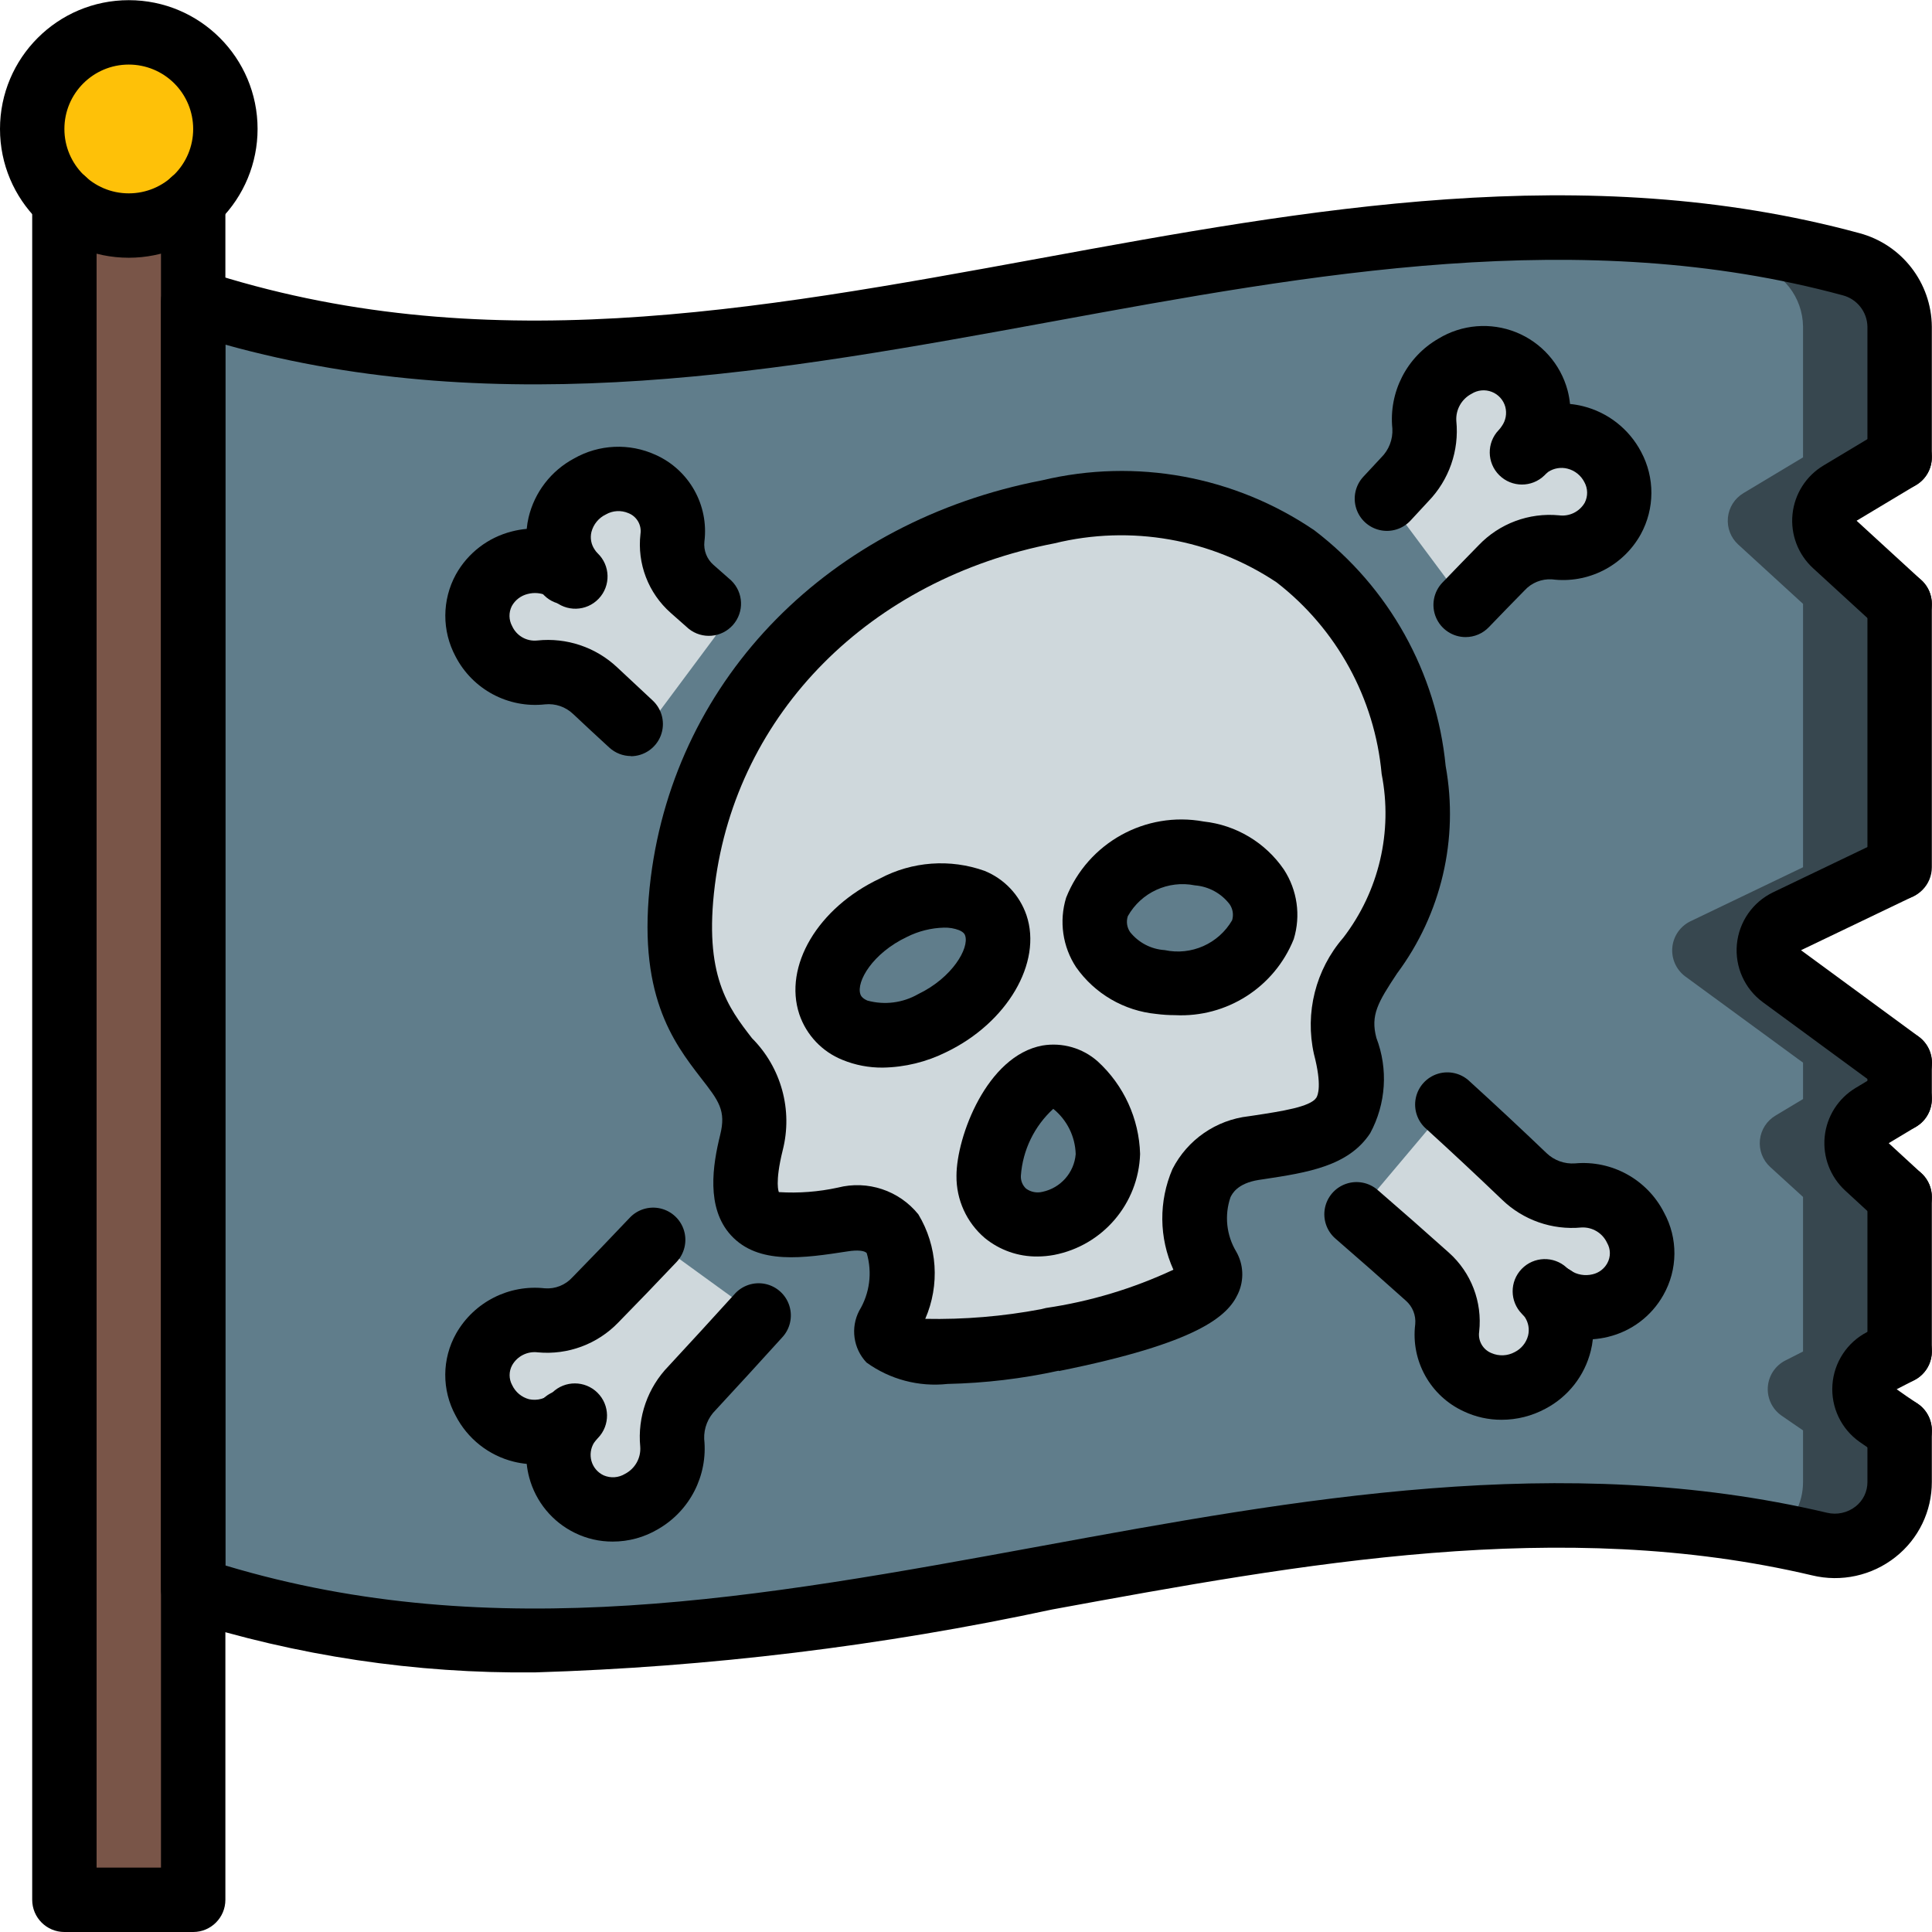 <svg height="512pt" viewBox="0 0 512.045 512" width="512pt" xmlns="http://www.w3.org/2000/svg"><path d="m486.316 144.32 17.148 15.703v69.801l-29.863 14.336c-2.691 1.316-4.5 3.934-4.777 6.914-.281 2.98 1.012 5.891 3.41 7.68l31.23 22.867v9.645l-7.25 4.352c-2.34 1.371-3.887 3.766-4.172 6.461-.285 2.691.723 5.363 2.719 7.191l8.703 7.938v40.961l-4.691 2.387c-2.668 1.359-4.43 4.02-4.641 7.008-.207 2.988 1.164 5.867 3.617 7.586 1.793 1.281 3.754 2.559 5.715 3.926v13.652c-.023 5.25-2.461 10.195-6.609 13.41-4.148 3.219-9.547 4.344-14.637 3.059-3.926-.938-7.852-1.793-11.777-2.473-23.348-4.297-47.109-5.926-70.824-4.867-90.027 2.988-180.141 35.84-270.25 32.598-26.559-.68-52.883-5.164-78.168-13.312v-341.332c25.258 8.148 51.551 12.629 78.082 13.312 89.941 3.156 179.883-29.441 269.738-32.598 30.824-1.504 61.699 1.688 91.562 9.473 7.527 1.992 12.801 8.766 12.883 16.555v34.645l-15.785 9.473c-2.324 1.383-3.855 3.789-4.125 6.48-.27 2.695.754 5.355 2.762 7.172zm0 0" fill="#37474f"/><path d="m460.715 144.32 17.152 15.703v69.801l-29.867 14.336c-2.688 1.316-4.5 3.934-4.777 6.914s1.016 5.891 3.41 7.68l31.234 22.867v9.645l-7.254 4.352c-2.336 1.371-3.883 3.766-4.172 6.461-.285 2.691.723 5.363 2.723 7.191l8.703 7.938v40.961l-4.695 2.387c-2.668 1.359-4.43 4.02-4.637 7.008-.211 2.988 1.16 5.867 3.613 7.586 1.793 1.281 3.754 2.559 5.719 3.926v13.652c.031 5.617-2.758 10.871-7.426 13.996-4.062 2.711-9.07 3.609-13.824 2.473-18.711-4.328-37.805-6.785-57-7.34-90.113-3.242-180.227 29.613-270.25 32.598-26.559-.68-52.883-5.164-78.168-13.312v-334.418c25.652 5.43 51.887 7.578 78.082 6.398 89.941-2.988 179.883-35.668 269.738-32.598 22.281.555 44.422 3.734 65.961 9.473 7.531 1.992 12.805 8.766 12.887 16.555v34.645l-15.789 9.473c-2.324 1.383-3.852 3.789-4.121 6.48-.27 2.695.754 5.355 2.758 7.172zm0 0" fill="#607d8b"/><path d="m170.504 331.277c-4.262 4.473-8.527 8.879-12.801 13.219-4.281 3.621-9.754 5.52-15.359 5.332-5.797-.293-11.262 2.723-14.105 7.785-2.355 4.223-2.355 9.367 0 13.594 1.93 3.859 5.426 6.703 9.598 7.801 4.172 1.098 8.617.348 12.195-2.059.852-.551 1.645-1.184 2.367-1.895-.699.723-1.348 1.492-1.938 2.305-3.812 5.645-3.18 13.184 1.516 18.117 4.699 4.934 12.199 5.934 18.023 2.402 5.547-3.102 8.734-9.195 8.117-15.52-.438-5.371 1.484-10.668 5.266-14.508 4.75-5.121 9.5-10.297 14.258-15.531.82-.902 1.219-2.113 1.098-3.328-.117-1.215-.746-2.32-1.73-3.047l-20.965-15.215c-1.727-1.211-4.082-.98-5.539.547zm0 0" fill="#cfd8dc"/><path d="m380.918 296.402c.746-.898 1.828-1.449 2.992-1.527 1.164-.078 2.309.32 3.172 1.109 5.625 5.16 11.25 10.434 16.867 15.82 3.816 3.66 9.023 5.492 14.285 5.035 6.332-.527 12.348 2.852 15.191 8.531 2.363 4.223 2.363 9.371 0 13.594-2.145 3.648-5.699 6.246-9.82 7.188-4.125.941-8.453.141-11.965-2.211-.852-.523-1.645-1.133-2.363-1.824.695.699 1.344 1.449 1.934 2.242 2.348 3.543 3.07 7.918 1.984 12.023-1.086 4.105-3.875 7.555-7.664 9.473-4.289 2.336-9.422 2.523-13.867.504-5.594-2.473-8.895-8.332-8.109-14.398.559-5.121-1.406-10.195-5.262-13.609-5.207-4.676-10.41-9.273-15.609-13.797-1.758-1.535-1.961-4.195-.453-5.973zm0 0" fill="#cfd8dc"/><path d="m51.199 53.184v433.238c0 9.387-14.914 17.066-33.133 17.066h-1v-450.305zm0 0" fill="#795548"/><path d="m64 34.156c0 14.137-11.461 25.598-25.602 25.598-14.137 0-25.598-11.461-25.598-25.598 0-14.141 11.461-25.602 25.598-25.602 14.141 0 25.602 11.461 25.602 25.602zm0 0" fill="#fec108"/><g fill="#cfd8dc"><path d="m374.699 204.055c-6.059-47.191-42.41-78.934-96.855-68.438-54.441 10.496-90.793 50.09-96.852 97.879-6.059 48.211 24.234 44.969 18.176 69.289-6.059 24.492 6.059 23.211 24.148 20.395 18.09-2.816 18.176 14.848 12.117 27.734-6.059 13.055 42.41 4.523 42.41 4.352s48.387-8.617 42.328-19.371c-6.059-10.754-6.059-28.758 12.117-31.574 18.176-2.816 30.293-4.012 24.234-27.137-6.059-23.125 24.234-26.367 18.176-73.129zm-127.574 67.07c-12.203 5.891-24.32 3.5-27.137-5.031-2.816-8.535 4.695-19.801 16.812-25.516 12.117-5.719 24.32-3.754 27.137 4.691 2.816 8.449-4.695 20.055-16.812 25.855zm30.719 53.078c-3.848.969-7.926.078-11.023-2.398-3.098-2.48-4.859-6.266-4.762-10.23 0-8.531 7.082-24.492 15.785-26.113 8.707-1.621 15.789 11.777 15.789 20.395-.418 9.02-6.934 16.59-15.789 18.348zm56.832-77.824c-4.773 10.32-15.969 16.059-27.133 13.91-12.117-1.621-19.629-10.496-16.812-19.969 4.66-10.445 15.898-16.312 27.137-14.164 12.117 1.707 19.711 10.836 16.809 20.223zm0 0"/><path d="m369.492 134.766c-1.34-1.793-1.039-4.32.684-5.746 5.031-3.914 7.77-10.086 7.297-16.441-.598-6.32 2.582-12.395 8.113-15.508 5.82-3.5 13.289-2.5 17.977 2.414 4.691 4.91 5.344 12.418 1.574 18.066-.543.852-1.176 1.641-1.887 2.355.727-.695 1.496-1.348 2.305-1.945 3.609-2.371 8.055-3.094 12.227-1.984 4.172 1.109 7.676 3.945 9.629 7.797 2.293 4.238 2.293 9.352 0 13.594-2.82 5.055-8.277 8.059-14.055 7.738-5.605-.18-11.074 1.719-15.359 5.336-2.016 2.047-4.027 4.109-6.035 6.195-.867.902-2.09 1.375-3.34 1.297s-2.406-.703-3.152-1.707zm0 0"/><path d="m189.371 168.898c1.344-1.789 1.047-4.316-.672-5.746-5.035-3.91-7.777-10.082-7.305-16.441.598-6.316-2.582-12.391-8.109-15.504-5.816-3.504-13.285-2.504-17.977 2.41-4.688 4.91-5.34 12.418-1.57 18.066.535.855 1.164 1.645 1.875 2.355-.723-.699-1.492-1.348-2.305-1.945-3.605-2.371-8.051-3.098-12.223-1.984-4.172 1.109-7.672 3.945-9.621 7.797-2.297 4.242-2.297 9.352 0 13.594 2.816 5.055 8.27 8.059 14.047 7.738 5.602-.18 11.074 1.719 15.359 5.336 2.012 2.047 4.027 4.113 6.039 6.195.871.898 2.09 1.371 3.34 1.293 1.246-.078 2.398-.703 3.148-1.703zm0 0"/></g><path d="m51.199 512.023h-34.133c-4.711 0-8.531-3.82-8.531-8.535v-450.305c0-4.711 3.82-8.531 8.531-8.531 4.715 0 8.535 3.82 8.535 8.531v441.773h17.066v-441.773c0-4.711 3.82-8.531 8.531-8.531 4.715 0 8.535 3.82 8.535 8.531v450.305c0 4.715-3.82 8.535-8.535 8.535zm0 0"/><path d="m34.133 68.289c-18.852 0-34.133-15.281-34.133-34.133s15.281-34.133 34.133-34.133c18.852 0 34.133 15.281 34.133 34.133 0 9.051-3.594 17.734-9.996 24.137-6.402 6.398-15.082 9.996-24.137 9.996zm0-51.199c-9.426 0-17.066 7.641-17.066 17.066s7.641 17.066 17.066 17.066c9.426 0 17.066-7.641 17.066-17.066 0-4.527-1.797-8.867-4.996-12.066-3.203-3.203-7.543-5-12.07-5zm0 0"/><path d="m503.465 238.359c-4.711 0-8.531-3.82-8.531-8.535v-69.801c0-4.715 3.82-8.535 8.531-8.535 4.715 0 8.535 3.82 8.535 8.535v69.801c0 4.715-3.82 8.535-8.535 8.535zm0 0"/><path d="m141.789 443.219c-31.625.344-63.105-4.371-93.242-13.969-3.508-1.148-5.879-4.418-5.879-8.109v-341.332c0-2.734 1.312-5.301 3.523-6.906 2.215-1.605 5.062-2.051 7.664-1.199 73.266 23.969 145.449 10.727 221.863-3.277 70.828-12.996 144.148-26.453 217.09-6.656 11.238 3.008 19.094 13.145 19.191 24.781v34.645c0 4.715-3.82 8.535-8.535 8.535-4.711 0-8.531-3.82-8.531-8.535v-34.645c-.078-3.938-2.773-7.344-6.59-8.32-69.238-18.773-140.559-5.676-209.543 6.973-71.52 13.105-145.375 26.605-219.066 6.125v323.551c71.336 21.453 141.652 8.535 216.047-5.121 68.008-12.484 138.316-25.395 208.391-8.863 2.656.648 5.461.043 7.613-1.641 2.008-1.566 3.172-3.98 3.148-6.527v-13.652c0-4.715 3.82-8.535 8.531-8.535 4.715 0 8.535 3.82 8.535 8.535v13.652c.023 7.766-3.527 15.109-9.625 19.918-6.23 4.938-14.391 6.73-22.117 4.855-66.562-15.703-135.109-3.117-201.387 9.043-45.098 9.688-90.977 15.266-137.082 16.676zm0 0"/><path d="m503.465 366.699c-4.711 0-8.531-3.82-8.531-8.531v-40.961c0-4.715 3.82-8.535 8.531-8.535 4.715 0 8.535 3.82 8.535 8.535v40.961c0 4.711-3.82 8.531-8.535 8.531zm0 0"/><path d="m503.465 299.797c-4.711 0-8.531-3.82-8.531-8.531v-9.645c0-4.711 3.82-8.531 8.531-8.531 4.715 0 8.535 3.82 8.535 8.531v9.645c0 4.711-3.82 8.531-8.535 8.531zm0 0"/><path d="m251.109 366.77c-7.609.824-15.258-1.199-21.461-5.684-3.504-3.703-4.277-9.219-1.918-13.738 2.77-4.57 3.492-10.098 1.988-15.227-.523-.707-2.484-.902-5.027-.492-11.656 1.789-23.715 3.652-30.969-4.27-6.656-7.277-4.812-18.652-2.859-26.562 1.625-6.492-.34-9.027-5.117-15.156-7.23-9.387-17.145-22.227-13.262-53.152 6.715-53.07 47.445-94.355 103.73-105.215 24.848-5.93 51.039-1.113 72.148 13.266 19.773 15.074 32.379 37.703 34.785 62.449 3.512 19.32-1.148 39.23-12.879 54.98-5.078 7.68-7.074 11.023-5.488 17.066 3.168 8.262 2.57 17.488-1.629 25.273-5.758 8.773-16.664 10.438-28.219 12.195l-1.324.195c-5.691.906-7.039 3.68-7.492 4.594-1.645 4.801-1.082 10.082 1.539 14.43 1.941 3.402 2.121 7.535.477 11.094-2.723 5.973-10.504 13.09-47.504 20.539v-.102c-9.703 2.125-19.59 3.301-29.52 3.516zm-5.887-17.254c10.301.211 20.598-.648 30.719-2.562.402-.117.855-.223 1.281-.316 11.688-1.719 23.062-5.137 33.766-10.145-3.832-8.465-3.922-18.152-.246-26.684 3.965-7.758 11.555-13.012 20.215-13.988l1.375-.203c7.348-1.117 14.934-2.277 16.527-4.691.41-.625 1.555-3.277-.621-11.59-2.441-10.93.441-22.367 7.773-30.832 9.465-12.324 13.172-28.125 10.172-43.375-1.82-20.066-11.91-38.473-27.844-50.809-17.312-11.543-38.672-15.297-58.883-10.34-48.902 9.438-84.23 44.988-89.992 90.57-2.996 23.938 3.535 32.43 9.848 40.594 7.754 7.773 10.844 19.051 8.133 29.688-2.168 8.758-1.023 11.094-1.016 11.094 5.242.328 10.504-.074 15.633-1.195 7.887-2.012 16.223.758 21.332 7.094 5.055 8.391 5.738 18.707 1.828 27.691zm0 0"/><path d="m233.957 282.93c-3.66.035-7.293-.66-10.684-2.051-5.379-2.164-9.547-6.566-11.418-12.055-4.266-12.801 4.918-28.266 21.336-36.004 8.555-4.551 18.633-5.289 27.758-2.031 5.219 2.121 9.262 6.398 11.094 11.727 4.266 12.602-5.121 28.551-21.25 36.309-5.23 2.609-10.984 4.016-16.836 4.105zm16.215-37.098c-3.395.09-6.727.922-9.762 2.441-9.191 4.344-13.484 11.887-12.391 15.18.086.273.359 1.059 1.859 1.707 4.539 1.25 9.383.633 13.465-1.707 9.148-4.395 13.551-12.234 12.461-15.484-.078-.273-.301-.906-1.605-1.461-1.273-.484-2.629-.715-3.992-.676zm0 0"/><path d="m311.414 269.027c-1.648 0-3.297-.105-4.93-.316-8.566-.824-16.344-5.355-21.285-12.398-3.574-5.434-4.543-12.176-2.645-18.398 5.781-14.582 21.062-23.047 36.488-20.207 8.59.941 16.34 5.586 21.223 12.715 3.57 5.461 4.531 12.223 2.621 18.457-5.113 12.746-17.754 20.84-31.473 20.148zm-12.508-26.223c-.461 1.426-.234 2.98.613 4.215 2.25 2.809 5.582 4.543 9.172 4.77 7.039 1.508 14.246-1.688 17.863-7.91.438-1.449.191-3.023-.676-4.266-2.219-2.887-5.559-4.699-9.191-4.984-7.07-1.418-14.254 1.883-17.781 8.176zm0 0"/><path d="m274.961 332.992c-5.078.055-10.012-1.676-13.941-4.887-4.836-4.109-7.594-10.16-7.52-16.504 0-10.301 8.02-31.82 22.793-34.527 5.262-.879 10.641.668 14.633 4.207 6.914 6.32 10.969 15.172 11.238 24.535-.414 13.148-9.875 24.258-22.793 26.758-1.453.27-2.93.41-4.41.418zm4.191-39.133c-5.023 4.594-8.098 10.934-8.586 17.723-.074 1.285.426 2.535 1.367 3.414 1.254.918 2.852 1.23 4.359.855 4.82-1.02 8.398-5.078 8.805-9.984-.129-4.68-2.301-9.07-5.945-12.008zm0 0"/><path d="m167.254 200.359c-2.141 0-4.203-.805-5.777-2.254-3.191-2.922-6.383-5.887-9.574-8.891-1.988-1.902-4.711-2.84-7.449-2.559-9.762 1.086-19.188-3.953-23.707-12.672-3.66-6.801-3.629-14.988.078-21.762 3.168-5.684 8.543-9.809 14.855-11.398 1.285-.332 2.594-.559 3.918-.676.098-1.02.262-2.031.492-3.031 1.59-6.68 5.965-12.363 12.016-15.605 6.633-3.793 14.684-4.16 21.633-.988 8.898 3.98 14.152 13.305 12.953 22.98-.258 2.324.633 4.629 2.391 6.176l4.691 4.129c3.297 3.168 3.516 8.363.496 11.793-3.02 3.43-8.199 3.875-11.758 1.008l-4.762-4.207c-5.926-5.238-8.914-13.043-8.004-20.898.355-2.363-.973-4.66-3.199-5.527-1.938-.832-4.152-.703-5.977.348-1.895.91-3.293 2.609-3.82 4.645-.387 1.602-.078 3.297.852 4.656.215.348.469.672.762.957 3.418 3.246 3.559 8.648.312 12.066-3.242 3.418-8.645 3.562-12.066.316-.488-.391-1.004-.75-1.543-1.074-1.625-.777-3.473-.949-5.215-.488-1.789.434-3.316 1.598-4.207 3.207-.848 1.68-.812 3.672.094 5.316 1.172 2.582 3.867 4.113 6.684 3.801 7.738-.816 15.449 1.773 21.129 7.098 3.148 2.961 6.289 5.871 9.387 8.766 2.586 2.379 3.449 6.102 2.176 9.375-1.277 3.277-4.43 5.434-7.945 5.438zm0 0"/><path d="m150.188 160.203c-2.238.023-4.395-.855-5.973-2.441-1.625-1.613-2.543-3.797-2.562-6.086-.008-2.148.855-4.211 2.391-5.715l.512-.512c2.176-2.168 5.352-2.996 8.309-2.172 2.957.82 5.246 3.172 5.988 6.152.746 2.98-.168 6.129-2.395 8.246-1.684 1.621-3.93 2.527-6.27 2.527zm0 0"/><path d="m388.445 168.828c-3.422 0-6.512-2.043-7.852-5.188-1.34-3.148-.672-6.793 1.699-9.258 3.188-3.324 6.379-6.609 9.574-9.867 5.508-5.785 13.367-8.719 21.316-7.961 2.742.375 5.441-.949 6.828-3.344.871-1.711.84-3.746-.086-5.426-.902-1.789-2.531-3.098-4.473-3.594-1.75-.449-3.609-.141-5.121.852-.074.094-.527.41-.93.855l-.066.066c-3.328 3.258-8.656 3.246-11.969-.031-3.312-3.273-3.387-8.602-.168-11.965l.055-.051c.281-.309.539-.641.766-.992 1.059-1.48 1.402-3.355.938-5.117-.5-1.82-1.836-3.293-3.594-3.977-1.762-.684-3.742-.492-5.34.512-2.652 1.387-4.238 4.203-4.051 7.191.793 7.859-1.93 15.668-7.434 21.336l-4.676 5.051c-2.062 2.246-5.168 3.219-8.145 2.555-2.973-.664-5.371-2.863-6.281-5.773-.914-2.906-.207-6.082 1.855-8.328l4.762-5.121c2.047-2.012 3.129-4.812 2.969-7.68-.984-9.66 3.797-18.996 12.211-23.84 6.203-3.773 13.82-4.402 20.559-1.699 6.734 2.703 11.805 8.422 13.68 15.438.305 1.172.52 2.367.637 3.574 1.152.109 2.293.305 3.414.582 6.633 1.648 12.242 6.051 15.422 12.098 3.668 6.832 3.637 15.055-.086 21.855-4.672 8.418-13.992 13.145-23.543 11.945-2.742-.172-5.418.91-7.262 2.945-3.16 3.207-6.309 6.453-9.457 9.727-1.605 1.68-3.828 2.629-6.152 2.629zm0 0"/><path d="m162.355 408.547c-3.438.012-6.832-.766-9.926-2.27-6.004-2.902-10.445-8.277-12.168-14.719-.316-1.18-.539-2.387-.664-3.602-1.152-.113-2.293-.305-3.414-.582-6.656-1.648-12.273-6.09-15.41-12.184-3.734-6.809-3.684-15.062.137-21.82 4.75-8.316 13.988-13.012 23.508-11.945 2.742.203 5.43-.867 7.277-2.902 5.07-5.176 10.141-10.449 15.215-15.812 2.098-2.215 5.215-3.145 8.184-2.438 2.965.711 5.328 2.945 6.199 5.867.867 2.922.113 6.09-1.98 8.305-5.121 5.414-10.258 10.75-15.414 16.008-5.527 5.758-13.383 8.684-21.332 7.945-2.758-.359-5.461.988-6.828 3.41-.898 1.641-.898 3.629 0 5.266.867 1.855 2.512 3.227 4.488 3.746 2.191.465 4.465-.172 6.094-1.707l.059-.051c3.332-3.258 8.656-3.242 11.969.031 3.312 3.277 3.387 8.602.168 11.969l-.059.059c-.387.41-.742.848-1.066 1.305-.852 1.434-1.082 3.148-.641 4.754.469 1.691 1.664 3.09 3.258 3.824 1.836.789 3.938.641 5.641-.402 2.668-1.379 4.258-4.215 4.035-7.211-.754-7.867 1.984-15.668 7.492-21.332 5.805-6.258 11.609-12.594 17.418-19.004 2.023-2.352 5.16-3.422 8.199-2.797 3.035.629 5.496 2.852 6.418 5.812.926 2.961.172 6.191-1.969 8.434-5.855 6.469-11.711 12.863-17.562 19.176-2.051 2.02-3.156 4.805-3.047 7.68 1 9.68-3.789 19.043-12.23 23.895-3.645 2.168-7.809 3.305-12.047 3.293zm0 0"/><path d="m150.188 385.824c-2.113 0-4.145-.828-5.648-2.312l-.418-.41c-2.289-2.102-3.258-5.277-2.527-8.297.73-3.016 3.043-5.398 6.035-6.223 2.996-.82 6.199.051 8.367 2.273 1.73 1.695 2.707 4.012 2.707 6.434.027 2.176-.805 4.273-2.312 5.836-1.617 1.703-3.855 2.676-6.203 2.699zm0 0"/><path d="m397.984 376.266c-3.453.016-6.871-.738-10-2.211-8.883-4.055-14.105-13.406-12.902-23.098.23-2.375-.699-4.711-2.5-6.273-6.211-5.582-12.426-11.055-18.637-16.426-2.305-1.996-3.375-5.066-2.801-8.062.574-2.992 2.703-5.453 5.582-6.453 2.879-1 6.074-.391 8.379 1.605 6.301 5.441 12.598 10.984 18.895 16.621 5.91 5.273 8.902 13.078 8.031 20.949-.363 2.422.992 4.777 3.266 5.684 1.984.863 4.254.762 6.152-.273 1.754-.879 3.047-2.473 3.543-4.367.414-1.68.102-3.453-.855-4.891 0 0-.332-.426-.73-.812l-.051-.059c-3.246-3.297-3.273-8.578-.062-11.91 3.215-3.328 8.492-3.492 11.906-.367l.059.059c.305.262.625.5.965.715 1.727 1.137 3.852 1.508 5.863 1.016 1.668-.379 3.098-1.461 3.914-2.969.914-1.668.891-3.691-.059-5.34-1.219-2.641-3.926-4.266-6.828-4.098-7.746.73-15.43-1.961-21.023-7.371-6.664-6.383-13.324-12.609-19.988-18.672-2.398-2.012-3.5-5.176-2.875-8.246.625-3.066 2.883-5.543 5.875-6.457 2.996-.91 6.25-.109 8.48 2.09 6.773 6.16 13.543 12.48 20.309 18.953 2.02 1.934 4.77 2.922 7.559 2.715 9.777-.883 19.102 4.27 23.562 13.012 3.754 6.848 3.68 15.152-.195 21.93-3.133 5.555-8.438 9.551-14.637 11.035-1.32.324-2.668.535-4.027.633-.109 1.039-.293 2.07-.547 3.086-1.633 6.586-6 12.16-12.004 15.32-3.57 1.926-7.559 2.934-11.617 2.934zm0 0"/><path d="m411.309 352.602c-2.234.035-4.387-.828-5.977-2.398-1.645-1.613-2.586-3.816-2.609-6.125 0-2.152.863-4.215 2.398-5.727l.426-.426c2.141-2.219 5.316-3.109 8.297-2.328 2.984.781 5.316 3.113 6.098 6.094.781 2.984-.109 6.156-2.328 8.301-1.676 1.668-3.941 2.605-6.305 2.609zm0 0"/><path d="m503.465 168.555c-2.133 0-4.191-.801-5.766-2.242l-17.172-15.738c-3.973-3.637-5.992-8.938-5.453-14.297.543-5.359 3.582-10.152 8.203-12.922l15.793-9.473c4.043-2.426 9.285-1.117 11.715 2.922 2.426 4.043 1.117 9.285-2.922 11.711l-15.805 9.473 17.176 15.746c2.594 2.379 3.461 6.105 2.184 9.383-1.273 3.281-4.434 5.438-7.953 5.438zm0 0"/><path d="m503.465 290.156c-1.812-.004-3.578-.582-5.043-1.656l-31.195-22.895c-4.832-3.547-7.449-9.371-6.895-15.34.559-5.969 4.203-11.207 9.605-13.801l29.867-14.328c4.191-1.762 9.027.07 11 4.164 1.973 4.098.383 9.023-3.609 11.195l-29.867 14.32 31.199 22.902c2.996 2.18 4.246 6.043 3.094 9.562-1.156 3.52-4.449 5.895-8.156 5.875zm0 0"/><path d="m503.465 325.738c-2.137 0-4.199-.801-5.773-2.25l-8.664-7.98c-3.957-3.641-5.965-8.934-5.422-14.285.543-5.352 3.578-10.133 8.188-12.902l7.277-4.375c4.043-2.43 9.285-1.121 11.715 2.922 2.426 4.039 1.117 9.285-2.922 11.711l-7.289 4.379 8.668 7.969c2.59 2.379 3.453 6.105 2.176 9.383-1.277 3.273-4.434 5.43-7.953 5.43zm0 0"/><path d="m503.465 387.605c-1.691 0-3.348-.504-4.75-1.449-2.031-1.367-3.996-2.723-5.84-4.012-4.887-3.43-7.629-9.172-7.223-15.129.41-5.961 3.902-11.277 9.211-14.012l4.703-2.422c4.191-2.16 9.336-.512 11.496 3.676 2.156 4.191.512 9.336-3.68 11.496l-4.703 2.422c1.707 1.211 3.621 2.559 5.559 3.816 3.117 2.094 4.496 5.98 3.398 9.574-1.098 3.594-4.414 6.043-8.172 6.039zm0 0"/></svg>